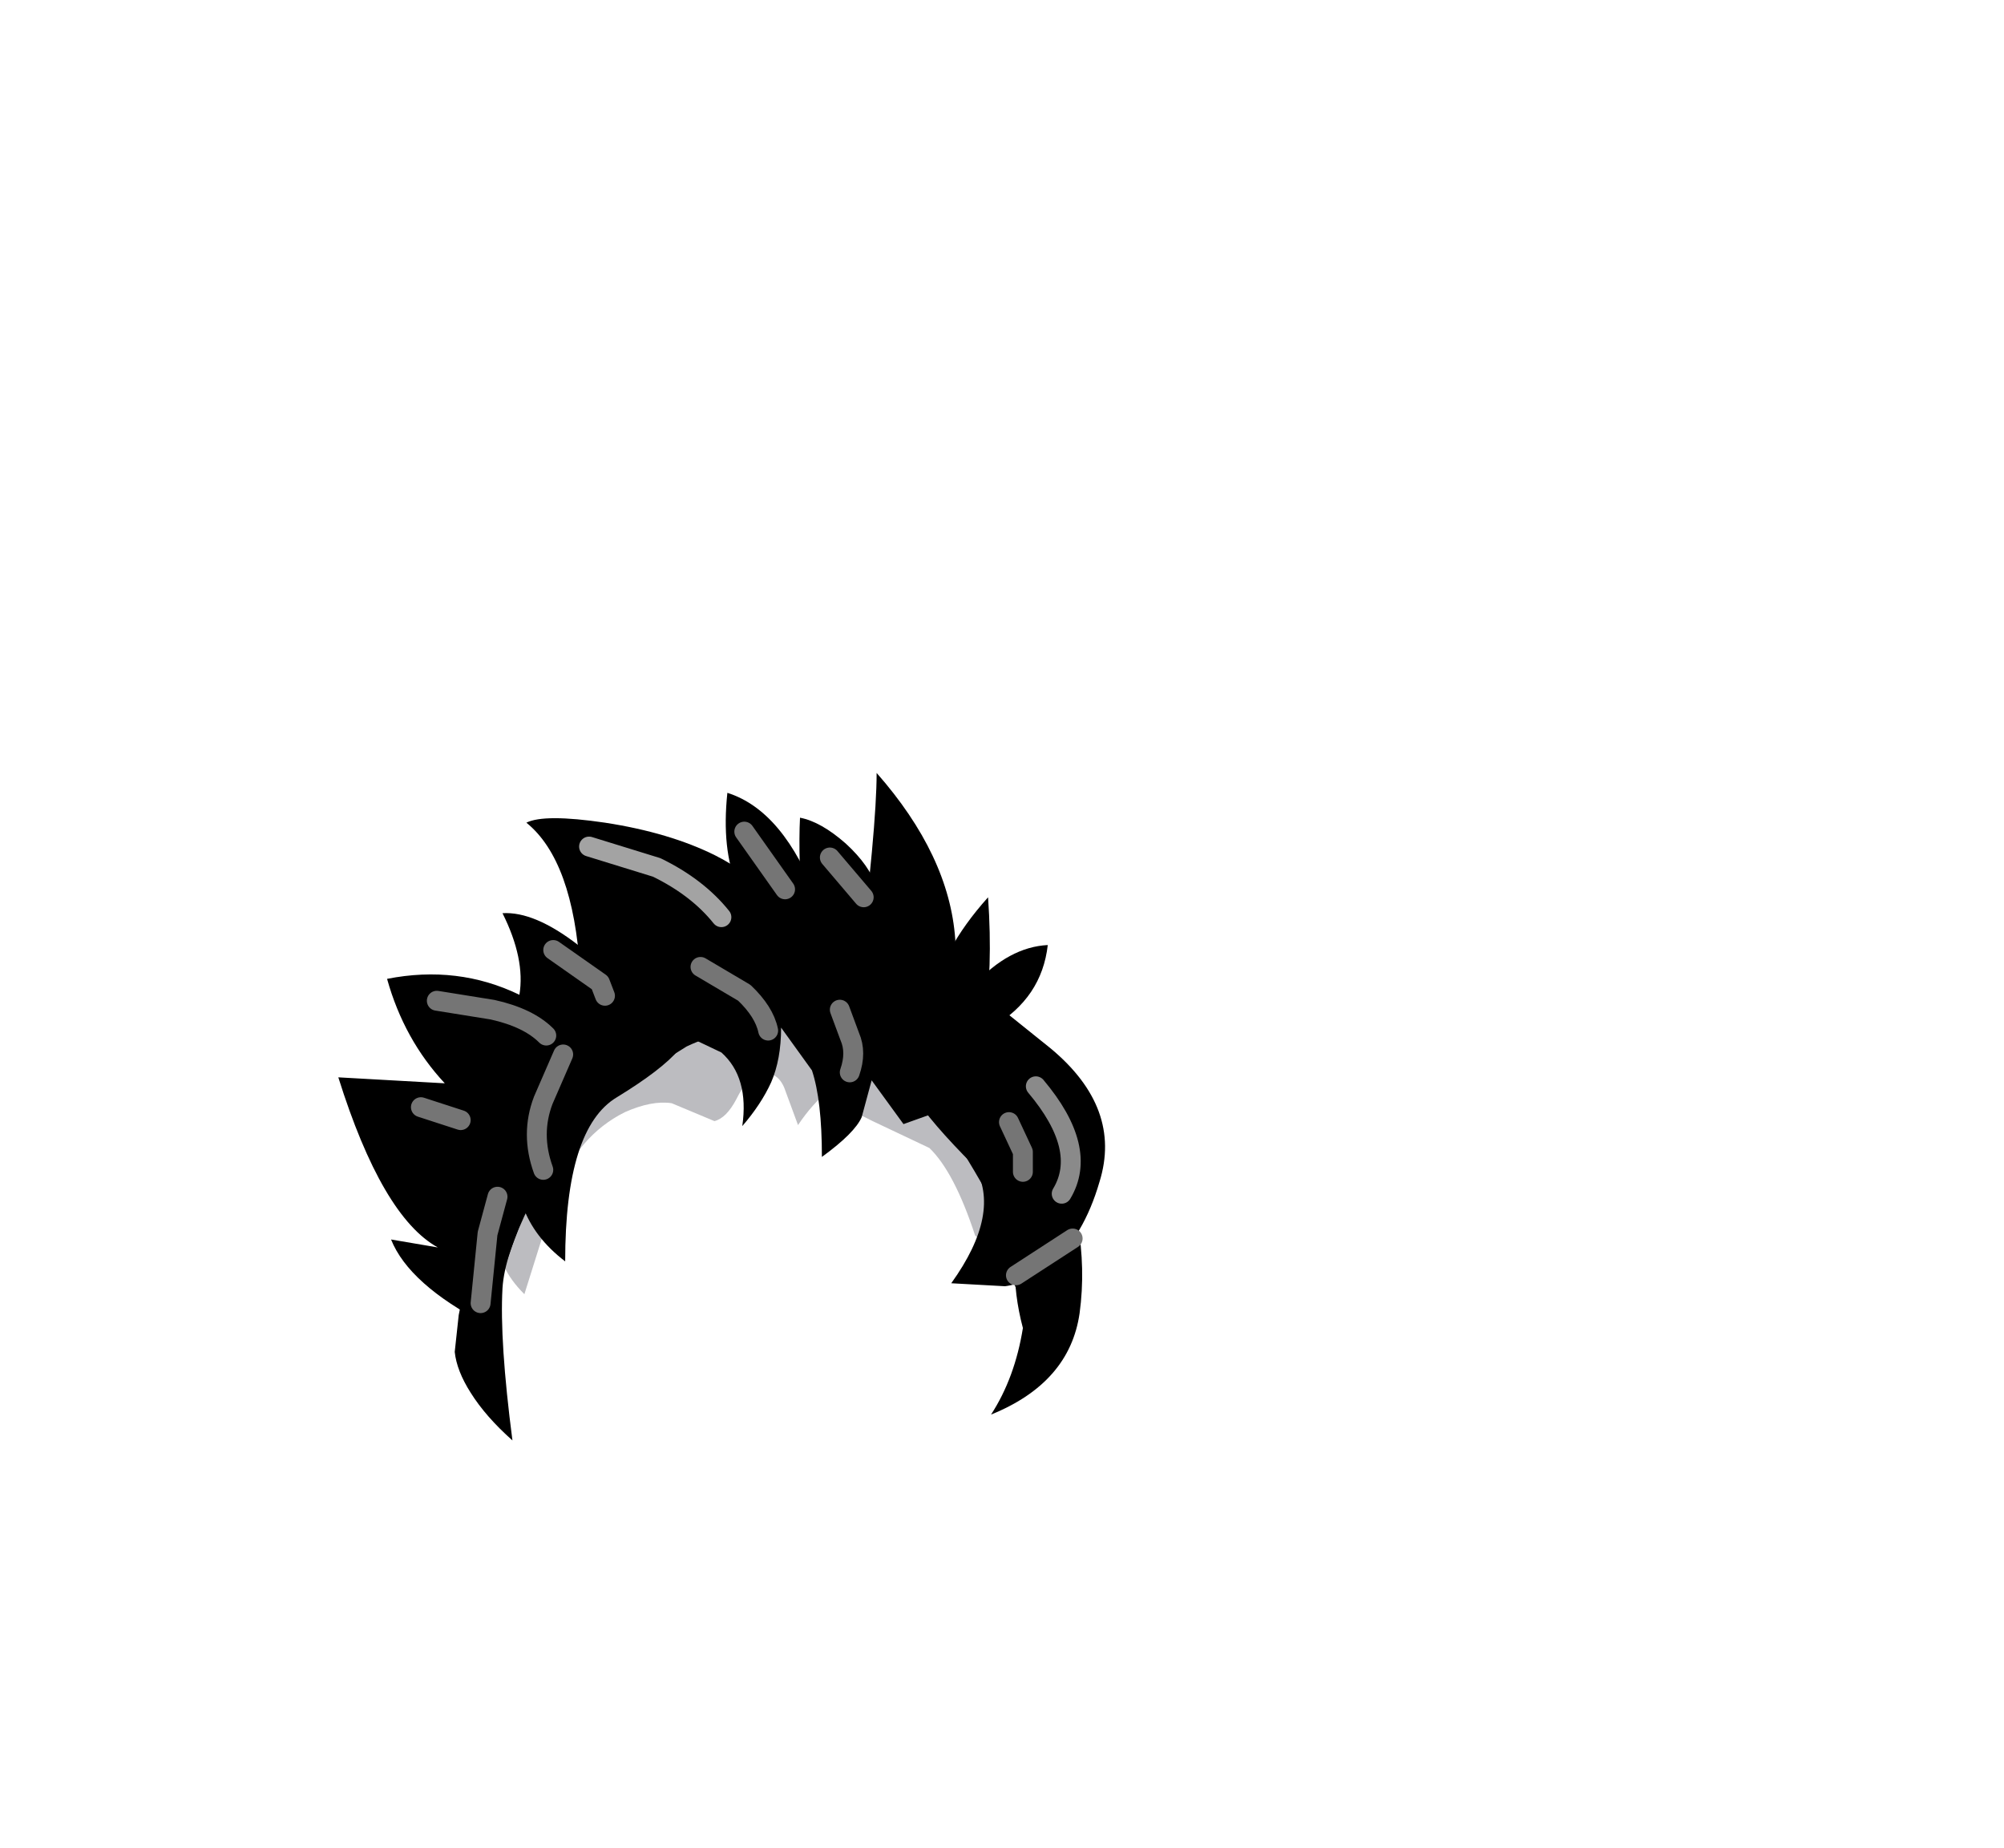 <svg xmlns="http://www.w3.org/2000/svg" xmlns:xlink="http://www.w3.org/1999/xlink" width="100.7" height="92.9"><use xlink:href="#a" width="38.55" height="33.55" transform="translate(17 38.85)"/><defs><g id="a"><path fill="#43434e" fill-opacity=".353" fill-rule="evenodd" d="M15.95 10.6q3-1.45 6.4-.95 5.05.8 9.55 6.55 4.75 6.15 2.3 10.7.15-1.3-.6-2.15l-1.6-1.5q-1.05-3.2-2.3-4.4l-2.85-1.35q-2.55-1.25-2.2-1.55-.85.7-1.55 1.75l-.7-1.9q-.45-1-1.45-.55-.45.15-.95 1.15-.5.95-1.1 1.1l-2.15-.9q-1-.15-2.35.45-2.4 1.2-3.45 4.05l-1.6 5.1q-1.45-1.45-1.2-2.8l-2.75.5q.1-1.95 2.45-4.65l3.45-4.35q1.65-2.85 4.65-4.3"/><path fill-rule="evenodd" d="M26 13.55q-3-2-4.75-2-4.5 0-10.35 7.85l-1.25 2.25q-1.3 2.6-1.4 4.25-.15 2.65.5 7.65-1.35-1.2-2.1-2.4-.7-1.1-.8-2.05l.2-1.85q.8-4.2 3.1-8.4Q13.8 10.4 21.5 10.4q7.7 0 11.85 8.2 2.1 4.1 2.6 8.2l-1.7-1.15q.25-1.6-3.05-6.9-1.8-2.95-5.2-5.2"/><path fill-rule="evenodd" d="m14.15 13.65 3.25-1.35q1.1 1.25-3.4 4-2.6 1.55-2.6 8.25-3.15-2.4-2.25-6.4.3-1.45 2.7-3.1 1.2-.85 2.3-1.4"/><path fill-rule="evenodd" d="m34.55 21.25.4 1.4q.35 1.65-.05 2.9-.45 1.35-.95.1l-1.3-4.85-2.15-3.9-2.1.75-1.6-2.2-.5 1.85q-.35.8-2 2 0-2.85-.5-4.35l-1.55-2.15q0 1.6-.5 2.75-.5 1.1-1.45 2.2.35-2.45-1.05-3.7l-2.1-1-2.5.45q1.85-1.6 2.9-2.05 2.05-.9 5.9-.65 5.85.3 11.1 10.45M7.35 27.8l.05-.1.25.1h-.3m.9-20.75q1.6-.1 3.8 1.6 2.35 1.8 2.2 3.7-.2 2.2-3.65 6.8-1.3 2.7-3.2 8.55-3.85-2-4.75-4.25l2.35.4Q2.2 22.3 0 15.3l5.35.3q-2.05-2.2-2.9-5.25 3.55-.7 6.65.8.3-1.8-.85-4.1"/><path fill-rule="evenodd" d="M18.95 4.15q3.55 1.8 5.65 5.95.95.3.8 1.05 0 1.15-2.3 1.3-3.5.3-5.6 1.3l-4.8 3q-1.45 0-1.3-1.5l1.05-2.4.15-.2-.5.7q.15-1.55.05-3.4-.35-5.55-2.7-7.45.9-.45 3.95 0 3.25.5 5.55 1.65m-8.5 19.3.15-.05-.15.2v-.15"/><path fill-rule="evenodd" d="M19.55 1q2.85.9 4.55 5.45l-4.05-.75q-.8-1.85-.5-4.7"/><path fill-rule="evenodd" d="M28.95 8.1q.7 1.85.6 3.45-.15 2.25-2.2 2.05l-3.8-1.2-4-1.65q-2.35-1.5-.1-2.85 2.35-1.4 6.45.5l.5.85q.6-2.55.5-3.85 1.25.55 2.05 2.7"/><path fill-rule="evenodd" d="M31 8.35q.2 3.15-1.6 7.55l-3.3-5.55q.95-7.6.95-10.35Q30.7 4.15 31 8.35"/><path fill-rule="evenodd" d="M23.35 7.9q-.25-3.75-.15-5.65 1.05.2 2.3 1.3 1.2 1.1 1.55 2.2.6 1.85-1.4 2.5l-3.3-.2 1-.15m7.5 8.8q-3-5.1 1.8-10.45.5 7.3-1.8 10.45l.1.2h-.3l.2-.2"/><path fill-rule="evenodd" d="M35.65 8.65q-.3 2.65-2.75 4.1-2.35 1.45-4.9.95l1.05-.2 2.9-2.85q1.75-1.9 3.7-2m1 12 .5 1.95q.4 2.35.1 4.55-.5 3.5-4.45 5.1 1.2-1.85 1.6-4.35-.45-1.7-.4-3.25.05-1.35.75-3.15l.65-1.5 1.25.65"/><path fill-rule="evenodd" d="M38.25 20.55q-.8 2.75-2.45 4.15-1.15.95-2.3 1.1l-2.7-.15q2.55-3.55 1.15-5.9-2.2-2.2-3.05-3.55-1.05-1.8.9-4.2 1.25-1.5 3.2-.4l2.8 2.25q3.6 3 2.45 6.7M25.4 5.75l3 1v3.65q0 .6-1.15.95l-2.2.05q-3.95-1.05-5.85-1.15-1.45-.1-.95-2.65l.8-2.55 6.35.7"/><path fill="none" stroke="#a3a3a3" stroke-linecap="round" stroke-linejoin="round" d="M19.25 7.25q-1.2-1.5-3.25-2.5L12.6 3.7"/><path fill="none" stroke="#757575" stroke-linecap="round" stroke-linejoin="round" d="m20.4 2.95 2.05 2.9M10.8 8.9l2.35 1.65.25.65m-8.45.25 2.8.45q1.8.4 2.7 1.3"/><path fill="none" stroke="#8a8a8a" stroke-linecap="round" stroke-linejoin="round" d="M35.05 15.75q2.65 3.15 1.3 5.4"/><path fill="none" stroke="#757575" stroke-linecap="round" stroke-linejoin="round" d="m6.15 17.45-2-.65m21.55-1.75q.35-1 0-1.8l-.5-1.35m-.5-7.65 1.7 2m7.3 11.3.7 1.5v1m-24.1-.1q-.65-1.8 0-3.5l1-2.3m-4.15 12.5.35-3.5.5-1.85M18.2 9.75l2.2 1.3q1 .95 1.2 1.9M36.9 23.4l-2.85 1.85"/></g></defs></svg>